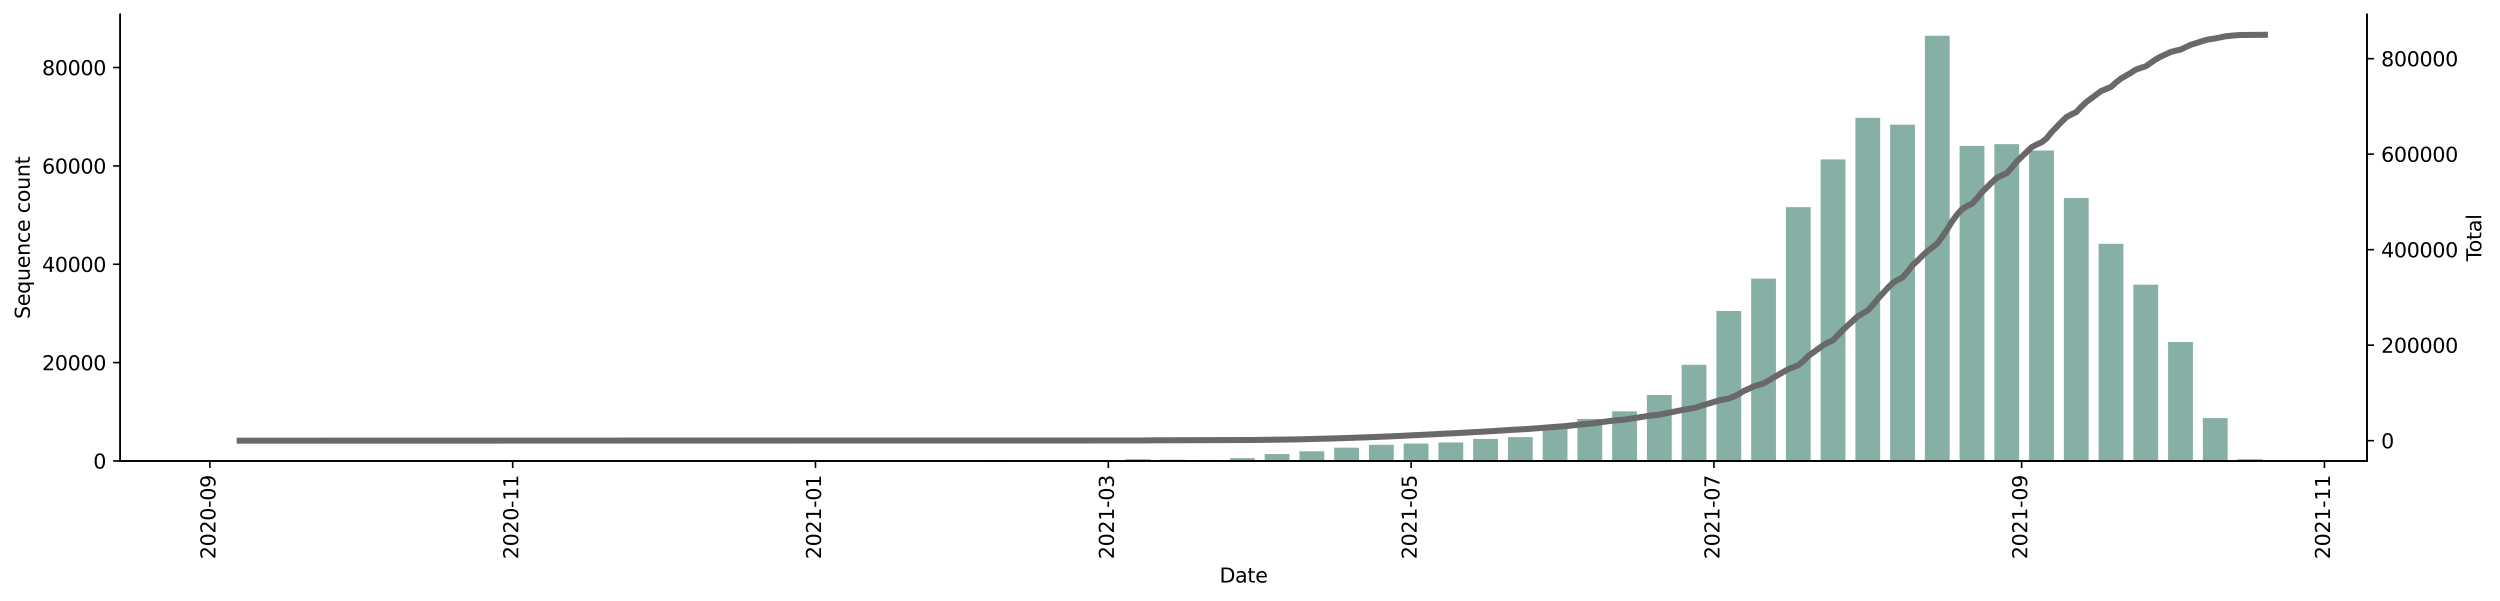 <?xml version="1.0" encoding="utf-8" standalone="no"?>
<!DOCTYPE svg PUBLIC "-//W3C//DTD SVG 1.1//EN"
  "http://www.w3.org/Graphics/SVG/1.1/DTD/svg11.dtd">
<svg height="298.621pt" version="1.1" viewBox="0 0 1241.744 298.621" width="1241.744pt" xmlns="http://www.w3.org/2000/svg" xmlns:xlink="http://www.w3.org/1999/xlink">
 <defs>
  <style type="text/css">*{stroke-linecap:butt;stroke-linejoin:round;}</style>
 </defs>
 <g id="figure_1">
  <g id="patch_1">
   <path d="M 0 298.621 
L 1241.744 298.621 
L 1241.744 0 
L 0 0 
z
" style="fill:#ffffff;"/>
  </g>
  <g id="axes_1">
   <g id="patch_2">
    <path d="M 59.691 228.96 
L 1175.691 228.96 
L 1175.691 7.2 
L 59.691 7.2 
z
" style="fill:#ffffff;"/>
   </g>
   <g id="patch_3">
    <path clip-path="url(#pc5c582032b)" d="M 110.418 228.96 
L 122.745 228.96 
L 122.745 228.955 
L 110.418 228.955 
z
" style="fill:#86b0a6;"/>
   </g>
   <g id="patch_4">
    <path clip-path="url(#pc5c582032b)" d="M 144.935 228.96 
L 157.262 228.96 
L 157.262 228.958 
L 144.935 228.958 
z
" style="fill:#86b0a6;"/>
   </g>
   <g id="patch_5">
    <path clip-path="url(#pc5c582032b)" d="M 231.226 228.96 
L 243.554 228.96 
L 243.554 228.955 
L 231.226 228.955 
z
" style="fill:#86b0a6;"/>
   </g>
   <g id="patch_6">
    <path clip-path="url(#pc5c582032b)" d="M 248.485 228.96 
L 260.812 228.96 
L 260.812 228.958 
L 248.485 228.958 
z
" style="fill:#86b0a6;"/>
   </g>
   <g id="patch_7">
    <path clip-path="url(#pc5c582032b)" d="M 265.743 228.96 
L 278.071 228.96 
L 278.071 228.958 
L 265.743 228.958 
z
" style="fill:#86b0a6;"/>
   </g>
   <g id="patch_8">
    <path clip-path="url(#pc5c582032b)" d="M 283.002 228.96 
L 295.329 228.96 
L 295.329 228.955 
L 283.002 228.955 
z
" style="fill:#86b0a6;"/>
   </g>
   <g id="patch_9">
    <path clip-path="url(#pc5c582032b)" d="M 300.26 228.96 
L 312.587 228.96 
L 312.587 228.955 
L 300.26 228.955 
z
" style="fill:#86b0a6;"/>
   </g>
   <g id="patch_10">
    <path clip-path="url(#pc5c582032b)" d="M 317.518 228.96 
L 329.846 228.96 
L 329.846 228.958 
L 317.518 228.958 
z
" style="fill:#86b0a6;"/>
   </g>
   <g id="patch_11">
    <path clip-path="url(#pc5c582032b)" d="M 334.777 228.96 
L 347.104 228.96 
L 347.104 228.958 
L 334.777 228.958 
z
" style="fill:#86b0a6;"/>
   </g>
   <g id="patch_12">
    <path clip-path="url(#pc5c582032b)" d="M 352.035 228.96 
L 364.362 228.96 
L 364.362 228.958 
L 352.035 228.958 
z
" style="fill:#86b0a6;"/>
   </g>
   <g id="patch_13">
    <path clip-path="url(#pc5c582032b)" d="M 369.293 228.96 
L 381.621 228.96 
L 381.621 228.958 
L 369.293 228.958 
z
" style="fill:#86b0a6;"/>
   </g>
   <g id="patch_14">
    <path clip-path="url(#pc5c582032b)" d="M 386.552 228.96 
L 398.879 228.96 
L 398.879 228.958 
L 386.552 228.958 
z
" style="fill:#86b0a6;"/>
   </g>
   <g id="patch_15">
    <path clip-path="url(#pc5c582032b)" d="M 403.81 228.96 
L 416.138 228.96 
L 416.138 228.777 
L 403.81 228.777 
z
" style="fill:#86b0a6;"/>
   </g>
   <g id="patch_16">
    <path clip-path="url(#pc5c582032b)" d="M 421.069 228.96 
L 433.396 228.96 
L 433.396 228.94 
L 421.069 228.94 
z
" style="fill:#86b0a6;"/>
   </g>
   <g id="patch_17">
    <path clip-path="url(#pc5c582032b)" d="M 438.327 228.96 
L 450.654 228.96 
L 450.654 228.953 
L 438.327 228.953 
z
" style="fill:#86b0a6;"/>
   </g>
   <g id="patch_18">
    <path clip-path="url(#pc5c582032b)" d="M 455.585 228.96 
L 467.913 228.96 
L 467.913 228.931 
L 455.585 228.931 
z
" style="fill:#86b0a6;"/>
   </g>
   <g id="patch_19">
    <path clip-path="url(#pc5c582032b)" d="M 472.844 228.96 
L 485.171 228.96 
L 485.171 228.889 
L 472.844 228.889 
z
" style="fill:#86b0a6;"/>
   </g>
   <g id="patch_20">
    <path clip-path="url(#pc5c582032b)" d="M 490.102 228.96 
L 502.429 228.96 
L 502.429 228.523 
L 490.102 228.523 
z
" style="fill:#86b0a6;"/>
   </g>
   <g id="patch_21">
    <path clip-path="url(#pc5c582032b)" d="M 507.36 228.96 
L 519.688 228.96 
L 519.688 228.945 
L 507.36 228.945 
z
" style="fill:#86b0a6;"/>
   </g>
   <g id="patch_22">
    <path clip-path="url(#pc5c582032b)" d="M 524.619 228.96 
L 536.946 228.96 
L 536.946 228.938 
L 524.619 228.938 
z
" style="fill:#86b0a6;"/>
   </g>
   <g id="patch_23">
    <path clip-path="url(#pc5c582032b)" d="M 541.877 228.96 
L 554.204 228.96 
L 554.204 228.813 
L 541.877 228.813 
z
" style="fill:#86b0a6;"/>
   </g>
   <g id="patch_24">
    <path clip-path="url(#pc5c582032b)" d="M 559.135 228.96 
L 571.463 228.96 
L 571.463 228.09 
L 559.135 228.09 
z
" style="fill:#86b0a6;"/>
   </g>
   <g id="patch_25">
    <path clip-path="url(#pc5c582032b)" d="M 576.394 228.96 
L 588.721 228.96 
L 588.721 228.332 
L 576.394 228.332 
z
" style="fill:#86b0a6;"/>
   </g>
   <g id="patch_26">
    <path clip-path="url(#pc5c582032b)" d="M 593.652 228.96 
L 605.98 228.96 
L 605.98 228.442 
L 593.652 228.442 
z
" style="fill:#86b0a6;"/>
   </g>
   <g id="patch_27">
    <path clip-path="url(#pc5c582032b)" d="M 610.911 228.96 
L 623.238 228.96 
L 623.238 227.538 
L 610.911 227.538 
z
" style="fill:#86b0a6;"/>
   </g>
   <g id="patch_28">
    <path clip-path="url(#pc5c582032b)" d="M 628.169 228.96 
L 640.496 228.96 
L 640.496 225.521 
L 628.169 225.521 
z
" style="fill:#86b0a6;"/>
   </g>
   <g id="patch_29">
    <path clip-path="url(#pc5c582032b)" d="M 645.427 228.96 
L 657.755 228.96 
L 657.755 224.138 
L 645.427 224.138 
z
" style="fill:#86b0a6;"/>
   </g>
   <g id="patch_30">
    <path clip-path="url(#pc5c582032b)" d="M 662.686 228.96 
L 675.013 228.96 
L 675.013 222.345 
L 662.686 222.345 
z
" style="fill:#86b0a6;"/>
   </g>
   <g id="patch_31">
    <path clip-path="url(#pc5c582032b)" d="M 679.944 228.96 
L 692.271 228.96 
L 692.271 220.917 
L 679.944 220.917 
z
" style="fill:#86b0a6;"/>
   </g>
   <g id="patch_32">
    <path clip-path="url(#pc5c582032b)" d="M 697.202 228.96 
L 709.53 228.96 
L 709.53 220.286 
L 697.202 220.286 
z
" style="fill:#86b0a6;"/>
   </g>
   <g id="patch_33">
    <path clip-path="url(#pc5c582032b)" d="M 714.461 228.96 
L 726.788 228.96 
L 726.788 219.773 
L 714.461 219.773 
z
" style="fill:#86b0a6;"/>
   </g>
   <g id="patch_34">
    <path clip-path="url(#pc5c582032b)" d="M 731.719 228.96 
L 744.047 228.96 
L 744.047 218.029 
L 731.719 218.029 
z
" style="fill:#86b0a6;"/>
   </g>
   <g id="patch_35">
    <path clip-path="url(#pc5c582032b)" d="M 748.977 228.96 
L 761.305 228.96 
L 761.305 217.131 
L 748.977 217.131 
z
" style="fill:#86b0a6;"/>
   </g>
   <g id="patch_36">
    <path clip-path="url(#pc5c582032b)" d="M 766.236 228.96 
L 778.563 228.96 
L 778.563 211.911 
L 766.236 211.911 
z
" style="fill:#86b0a6;"/>
   </g>
   <g id="patch_37">
    <path clip-path="url(#pc5c582032b)" d="M 783.494 228.96 
L 795.822 228.96 
L 795.822 208.071 
L 783.494 208.071 
z
" style="fill:#86b0a6;"/>
   </g>
   <g id="patch_38">
    <path clip-path="url(#pc5c582032b)" d="M 800.753 228.96 
L 813.08 228.96 
L 813.08 204.322 
L 800.753 204.322 
z
" style="fill:#86b0a6;"/>
   </g>
   <g id="patch_39">
    <path clip-path="url(#pc5c582032b)" d="M 818.011 228.96 
L 830.338 228.96 
L 830.338 196.205 
L 818.011 196.205 
z
" style="fill:#86b0a6;"/>
   </g>
   <g id="patch_40">
    <path clip-path="url(#pc5c582032b)" d="M 835.269 228.96 
L 847.597 228.96 
L 847.597 181.208 
L 835.269 181.208 
z
" style="fill:#86b0a6;"/>
   </g>
   <g id="patch_41">
    <path clip-path="url(#pc5c582032b)" d="M 852.528 228.96 
L 864.855 228.96 
L 864.855 154.469 
L 852.528 154.469 
z
" style="fill:#86b0a6;"/>
   </g>
   <g id="patch_42">
    <path clip-path="url(#pc5c582032b)" d="M 869.786 228.96 
L 882.113 228.96 
L 882.113 138.392 
L 869.786 138.392 
z
" style="fill:#86b0a6;"/>
   </g>
   <g id="patch_43">
    <path clip-path="url(#pc5c582032b)" d="M 887.044 228.96 
L 899.372 228.96 
L 899.372 102.894 
L 887.044 102.894 
z
" style="fill:#86b0a6;"/>
   </g>
   <g id="patch_44">
    <path clip-path="url(#pc5c582032b)" d="M 904.303 228.96 
L 916.63 228.96 
L 916.63 79.171 
L 904.303 79.171 
z
" style="fill:#86b0a6;"/>
   </g>
   <g id="patch_45">
    <path clip-path="url(#pc5c582032b)" d="M 921.561 228.96 
L 933.889 228.96 
L 933.889 58.544 
L 921.561 58.544 
z
" style="fill:#86b0a6;"/>
   </g>
   <g id="patch_46">
    <path clip-path="url(#pc5c582032b)" d="M 938.82 228.96 
L 951.147 228.96 
L 951.147 61.912 
L 938.82 61.912 
z
" style="fill:#86b0a6;"/>
   </g>
   <g id="patch_47">
    <path clip-path="url(#pc5c582032b)" d="M 956.078 228.96 
L 968.405 228.96 
L 968.405 17.76 
L 956.078 17.76 
z
" style="fill:#86b0a6;"/>
   </g>
   <g id="patch_48">
    <path clip-path="url(#pc5c582032b)" d="M 973.336 228.96 
L 985.664 228.96 
L 985.664 72.459 
L 973.336 72.459 
z
" style="fill:#86b0a6;"/>
   </g>
   <g id="patch_49">
    <path clip-path="url(#pc5c582032b)" d="M 990.595 228.96 
L 1002.922 228.96 
L 1002.922 71.575 
L 990.595 71.575 
z
" style="fill:#86b0a6;"/>
   </g>
   <g id="patch_50">
    <path clip-path="url(#pc5c582032b)" d="M 1007.853 228.96 
L 1020.18 228.96 
L 1020.18 74.726 
L 1007.853 74.726 
z
" style="fill:#86b0a6;"/>
   </g>
   <g id="patch_51">
    <path clip-path="url(#pc5c582032b)" d="M 1025.111 228.96 
L 1037.439 228.96 
L 1037.439 98.326 
L 1025.111 98.326 
z
" style="fill:#86b0a6;"/>
   </g>
   <g id="patch_52">
    <path clip-path="url(#pc5c582032b)" d="M 1042.37 228.96 
L 1054.697 228.96 
L 1054.697 121.091 
L 1042.37 121.091 
z
" style="fill:#86b0a6;"/>
   </g>
   <g id="patch_53">
    <path clip-path="url(#pc5c582032b)" d="M 1059.628 228.96 
L 1071.956 228.96 
L 1071.956 141.406 
L 1059.628 141.406 
z
" style="fill:#86b0a6;"/>
   </g>
   <g id="patch_54">
    <path clip-path="url(#pc5c582032b)" d="M 1076.886 228.96 
L 1089.214 228.96 
L 1089.214 169.872 
L 1076.886 169.872 
z
" style="fill:#86b0a6;"/>
   </g>
   <g id="patch_55">
    <path clip-path="url(#pc5c582032b)" d="M 1094.145 228.96 
L 1106.472 228.96 
L 1106.472 207.668 
L 1094.145 207.668 
z
" style="fill:#86b0a6;"/>
   </g>
   <g id="patch_56">
    <path clip-path="url(#pc5c582032b)" d="M 1111.403 228.96 
L 1123.731 228.96 
L 1123.731 228.078 
L 1111.403 228.078 
z
" style="fill:#86b0a6;"/>
   </g>
   <g id="matplotlib.axis_1">
    <g id="xtick_1">
     <g id="line2d_1">
      <defs>
       <path d="M 0 0 
L 0 3.5 
" id="mb583e487e2" style="stroke:#000000;stroke-width:0.8;"/>
      </defs>
      <g>
       <use style="stroke:#000000;stroke-width:0.8;" x="104.254" xlink:href="#mb583e487e2" y="228.96"/>
      </g>
     </g>
     <g id="text_1">
      <!-- 2020-09 -->
      <g transform="translate(107.014 277.743)rotate(-90)scale(0.1 -0.1)">
       <defs>
        <path d="M 1228 531 
L 3431 531 
L 3431 0 
L 469 0 
L 469 531 
Q 828 903 1448 1529 
Q 2069 2156 2228 2338 
Q 2531 2678 2651 2914 
Q 2772 3150 2772 3378 
Q 2772 3750 2511 3984 
Q 2250 4219 1831 4219 
Q 1534 4219 1204 4116 
Q 875 4013 500 3803 
L 500 4441 
Q 881 4594 1212 4672 
Q 1544 4750 1819 4750 
Q 2544 4750 2975 4387 
Q 3406 4025 3406 3419 
Q 3406 3131 3298 2873 
Q 3191 2616 2906 2266 
Q 2828 2175 2409 1742 
Q 1991 1309 1228 531 
z
" id="DejaVuSans-32" transform="scale(0.016)"/>
        <path d="M 2034 4250 
Q 1547 4250 1301 3770 
Q 1056 3291 1056 2328 
Q 1056 1369 1301 889 
Q 1547 409 2034 409 
Q 2525 409 2770 889 
Q 3016 1369 3016 2328 
Q 3016 3291 2770 3770 
Q 2525 4250 2034 4250 
z
M 2034 4750 
Q 2819 4750 3233 4129 
Q 3647 3509 3647 2328 
Q 3647 1150 3233 529 
Q 2819 -91 2034 -91 
Q 1250 -91 836 529 
Q 422 1150 422 2328 
Q 422 3509 836 4129 
Q 1250 4750 2034 4750 
z
" id="DejaVuSans-30" transform="scale(0.016)"/>
        <path d="M 313 2009 
L 1997 2009 
L 1997 1497 
L 313 1497 
L 313 2009 
z
" id="DejaVuSans-2d" transform="scale(0.016)"/>
        <path d="M 703 97 
L 703 672 
Q 941 559 1184 500 
Q 1428 441 1663 441 
Q 2288 441 2617 861 
Q 2947 1281 2994 2138 
Q 2813 1869 2534 1725 
Q 2256 1581 1919 1581 
Q 1219 1581 811 2004 
Q 403 2428 403 3163 
Q 403 3881 828 4315 
Q 1253 4750 1959 4750 
Q 2769 4750 3195 4129 
Q 3622 3509 3622 2328 
Q 3622 1225 3098 567 
Q 2575 -91 1691 -91 
Q 1453 -91 1209 -44 
Q 966 3 703 97 
z
M 1959 2075 
Q 2384 2075 2632 2365 
Q 2881 2656 2881 3163 
Q 2881 3666 2632 3958 
Q 2384 4250 1959 4250 
Q 1534 4250 1286 3958 
Q 1038 3666 1038 3163 
Q 1038 2656 1286 2365 
Q 1534 2075 1959 2075 
z
" id="DejaVuSans-39" transform="scale(0.016)"/>
       </defs>
       <use xlink:href="#DejaVuSans-32"/>
       <use x="63.623" xlink:href="#DejaVuSans-30"/>
       <use x="127.246" xlink:href="#DejaVuSans-32"/>
       <use x="190.869" xlink:href="#DejaVuSans-30"/>
       <use x="254.492" xlink:href="#DejaVuSans-2d"/>
       <use x="290.576" xlink:href="#DejaVuSans-30"/>
       <use x="354.199" xlink:href="#DejaVuSans-39"/>
      </g>
     </g>
    </g>
    <g id="xtick_2">
     <g id="line2d_2">
      <g>
       <use style="stroke:#000000;stroke-width:0.8;" x="254.649" xlink:href="#mb583e487e2" y="228.96"/>
      </g>
     </g>
     <g id="text_2">
      <!-- 2020-11 -->
      <g transform="translate(257.408 277.743)rotate(-90)scale(0.1 -0.1)">
       <defs>
        <path d="M 794 531 
L 1825 531 
L 1825 4091 
L 703 3866 
L 703 4441 
L 1819 4666 
L 2450 4666 
L 2450 531 
L 3481 531 
L 3481 0 
L 794 0 
L 794 531 
z
" id="DejaVuSans-31" transform="scale(0.016)"/>
       </defs>
       <use xlink:href="#DejaVuSans-32"/>
       <use x="63.623" xlink:href="#DejaVuSans-30"/>
       <use x="127.246" xlink:href="#DejaVuSans-32"/>
       <use x="190.869" xlink:href="#DejaVuSans-30"/>
       <use x="254.492" xlink:href="#DejaVuSans-2d"/>
       <use x="290.576" xlink:href="#DejaVuSans-31"/>
       <use x="354.199" xlink:href="#DejaVuSans-31"/>
      </g>
     </g>
    </g>
    <g id="xtick_3">
     <g id="line2d_3">
      <g>
       <use style="stroke:#000000;stroke-width:0.8;" x="405.043" xlink:href="#mb583e487e2" y="228.96"/>
      </g>
     </g>
     <g id="text_3">
      <!-- 2021-01 -->
      <g transform="translate(407.802 277.743)rotate(-90)scale(0.1 -0.1)">
       <use xlink:href="#DejaVuSans-32"/>
       <use x="63.623" xlink:href="#DejaVuSans-30"/>
       <use x="127.246" xlink:href="#DejaVuSans-32"/>
       <use x="190.869" xlink:href="#DejaVuSans-31"/>
       <use x="254.492" xlink:href="#DejaVuSans-2d"/>
       <use x="290.576" xlink:href="#DejaVuSans-30"/>
       <use x="354.199" xlink:href="#DejaVuSans-31"/>
      </g>
     </g>
    </g>
    <g id="xtick_4">
     <g id="line2d_4">
      <g>
       <use style="stroke:#000000;stroke-width:0.8;" x="550.506" xlink:href="#mb583e487e2" y="228.96"/>
      </g>
     </g>
     <g id="text_4">
      <!-- 2021-03 -->
      <g transform="translate(553.266 277.743)rotate(-90)scale(0.1 -0.1)">
       <defs>
        <path d="M 2597 2516 
Q 3050 2419 3304 2112 
Q 3559 1806 3559 1356 
Q 3559 666 3084 287 
Q 2609 -91 1734 -91 
Q 1441 -91 1130 -33 
Q 819 25 488 141 
L 488 750 
Q 750 597 1062 519 
Q 1375 441 1716 441 
Q 2309 441 2620 675 
Q 2931 909 2931 1356 
Q 2931 1769 2642 2001 
Q 2353 2234 1838 2234 
L 1294 2234 
L 1294 2753 
L 1863 2753 
Q 2328 2753 2575 2939 
Q 2822 3125 2822 3475 
Q 2822 3834 2567 4026 
Q 2313 4219 1838 4219 
Q 1578 4219 1281 4162 
Q 984 4106 628 3988 
L 628 4550 
Q 988 4650 1302 4700 
Q 1616 4750 1894 4750 
Q 2613 4750 3031 4423 
Q 3450 4097 3450 3541 
Q 3450 3153 3228 2886 
Q 3006 2619 2597 2516 
z
" id="DejaVuSans-33" transform="scale(0.016)"/>
       </defs>
       <use xlink:href="#DejaVuSans-32"/>
       <use x="63.623" xlink:href="#DejaVuSans-30"/>
       <use x="127.246" xlink:href="#DejaVuSans-32"/>
       <use x="190.869" xlink:href="#DejaVuSans-31"/>
       <use x="254.492" xlink:href="#DejaVuSans-2d"/>
       <use x="290.576" xlink:href="#DejaVuSans-30"/>
       <use x="354.199" xlink:href="#DejaVuSans-33"/>
      </g>
     </g>
    </g>
    <g id="xtick_5">
     <g id="line2d_5">
      <g>
       <use style="stroke:#000000;stroke-width:0.8;" x="700.901" xlink:href="#mb583e487e2" y="228.96"/>
      </g>
     </g>
     <g id="text_5">
      <!-- 2021-05 -->
      <g transform="translate(703.66 277.743)rotate(-90)scale(0.1 -0.1)">
       <defs>
        <path d="M 691 4666 
L 3169 4666 
L 3169 4134 
L 1269 4134 
L 1269 2991 
Q 1406 3038 1543 3061 
Q 1681 3084 1819 3084 
Q 2600 3084 3056 2656 
Q 3513 2228 3513 1497 
Q 3513 744 3044 326 
Q 2575 -91 1722 -91 
Q 1428 -91 1123 -41 
Q 819 9 494 109 
L 494 744 
Q 775 591 1075 516 
Q 1375 441 1709 441 
Q 2250 441 2565 725 
Q 2881 1009 2881 1497 
Q 2881 1984 2565 2268 
Q 2250 2553 1709 2553 
Q 1456 2553 1204 2497 
Q 953 2441 691 2322 
L 691 4666 
z
" id="DejaVuSans-35" transform="scale(0.016)"/>
       </defs>
       <use xlink:href="#DejaVuSans-32"/>
       <use x="63.623" xlink:href="#DejaVuSans-30"/>
       <use x="127.246" xlink:href="#DejaVuSans-32"/>
       <use x="190.869" xlink:href="#DejaVuSans-31"/>
       <use x="254.492" xlink:href="#DejaVuSans-2d"/>
       <use x="290.576" xlink:href="#DejaVuSans-30"/>
       <use x="354.199" xlink:href="#DejaVuSans-35"/>
      </g>
     </g>
    </g>
    <g id="xtick_6">
     <g id="line2d_6">
      <g>
       <use style="stroke:#000000;stroke-width:0.8;" x="851.295" xlink:href="#mb583e487e2" y="228.96"/>
      </g>
     </g>
     <g id="text_6">
      <!-- 2021-07 -->
      <g transform="translate(854.054 277.743)rotate(-90)scale(0.1 -0.1)">
       <defs>
        <path d="M 525 4666 
L 3525 4666 
L 3525 4397 
L 1831 0 
L 1172 0 
L 2766 4134 
L 525 4134 
L 525 4666 
z
" id="DejaVuSans-37" transform="scale(0.016)"/>
       </defs>
       <use xlink:href="#DejaVuSans-32"/>
       <use x="63.623" xlink:href="#DejaVuSans-30"/>
       <use x="127.246" xlink:href="#DejaVuSans-32"/>
       <use x="190.869" xlink:href="#DejaVuSans-31"/>
       <use x="254.492" xlink:href="#DejaVuSans-2d"/>
       <use x="290.576" xlink:href="#DejaVuSans-30"/>
       <use x="354.199" xlink:href="#DejaVuSans-37"/>
      </g>
     </g>
    </g>
    <g id="xtick_7">
     <g id="line2d_7">
      <g>
       <use style="stroke:#000000;stroke-width:0.8;" x="1004.155" xlink:href="#mb583e487e2" y="228.96"/>
      </g>
     </g>
     <g id="text_7">
      <!-- 2021-09 -->
      <g transform="translate(1006.914 277.743)rotate(-90)scale(0.1 -0.1)">
       <use xlink:href="#DejaVuSans-32"/>
       <use x="63.623" xlink:href="#DejaVuSans-30"/>
       <use x="127.246" xlink:href="#DejaVuSans-32"/>
       <use x="190.869" xlink:href="#DejaVuSans-31"/>
       <use x="254.492" xlink:href="#DejaVuSans-2d"/>
       <use x="290.576" xlink:href="#DejaVuSans-30"/>
       <use x="354.199" xlink:href="#DejaVuSans-39"/>
      </g>
     </g>
    </g>
    <g id="xtick_8">
     <g id="line2d_8">
      <g>
       <use style="stroke:#000000;stroke-width:0.8;" x="1154.549" xlink:href="#mb583e487e2" y="228.96"/>
      </g>
     </g>
     <g id="text_8">
      <!-- 2021-11 -->
      <g transform="translate(1157.309 277.743)rotate(-90)scale(0.1 -0.1)">
       <use xlink:href="#DejaVuSans-32"/>
       <use x="63.623" xlink:href="#DejaVuSans-30"/>
       <use x="127.246" xlink:href="#DejaVuSans-32"/>
       <use x="190.869" xlink:href="#DejaVuSans-31"/>
       <use x="254.492" xlink:href="#DejaVuSans-2d"/>
       <use x="290.576" xlink:href="#DejaVuSans-31"/>
       <use x="354.199" xlink:href="#DejaVuSans-31"/>
      </g>
     </g>
    </g>
    <g id="text_9">
     <!-- Date -->
     <g transform="translate(605.74 289.341)scale(0.1 -0.1)">
      <defs>
       <path d="M 1259 4147 
L 1259 519 
L 2022 519 
Q 2988 519 3436 956 
Q 3884 1394 3884 2338 
Q 3884 3275 3436 3711 
Q 2988 4147 2022 4147 
L 1259 4147 
z
M 628 4666 
L 1925 4666 
Q 3281 4666 3915 4102 
Q 4550 3538 4550 2338 
Q 4550 1131 3912 565 
Q 3275 0 1925 0 
L 628 0 
L 628 4666 
z
" id="DejaVuSans-44" transform="scale(0.016)"/>
       <path d="M 2194 1759 
Q 1497 1759 1228 1600 
Q 959 1441 959 1056 
Q 959 750 1161 570 
Q 1363 391 1709 391 
Q 2188 391 2477 730 
Q 2766 1069 2766 1631 
L 2766 1759 
L 2194 1759 
z
M 3341 1997 
L 3341 0 
L 2766 0 
L 2766 531 
Q 2569 213 2275 61 
Q 1981 -91 1556 -91 
Q 1019 -91 701 211 
Q 384 513 384 1019 
Q 384 1609 779 1909 
Q 1175 2209 1959 2209 
L 2766 2209 
L 2766 2266 
Q 2766 2663 2505 2880 
Q 2244 3097 1772 3097 
Q 1472 3097 1187 3025 
Q 903 2953 641 2809 
L 641 3341 
Q 956 3463 1253 3523 
Q 1550 3584 1831 3584 
Q 2591 3584 2966 3190 
Q 3341 2797 3341 1997 
z
" id="DejaVuSans-61" transform="scale(0.016)"/>
       <path d="M 1172 4494 
L 1172 3500 
L 2356 3500 
L 2356 3053 
L 1172 3053 
L 1172 1153 
Q 1172 725 1289 603 
Q 1406 481 1766 481 
L 2356 481 
L 2356 0 
L 1766 0 
Q 1100 0 847 248 
Q 594 497 594 1153 
L 594 3053 
L 172 3053 
L 172 3500 
L 594 3500 
L 594 4494 
L 1172 4494 
z
" id="DejaVuSans-74" transform="scale(0.016)"/>
       <path d="M 3597 1894 
L 3597 1613 
L 953 1613 
Q 991 1019 1311 708 
Q 1631 397 2203 397 
Q 2534 397 2845 478 
Q 3156 559 3463 722 
L 3463 178 
Q 3153 47 2828 -22 
Q 2503 -91 2169 -91 
Q 1331 -91 842 396 
Q 353 884 353 1716 
Q 353 2575 817 3079 
Q 1281 3584 2069 3584 
Q 2775 3584 3186 3129 
Q 3597 2675 3597 1894 
z
M 3022 2063 
Q 3016 2534 2758 2815 
Q 2500 3097 2075 3097 
Q 1594 3097 1305 2825 
Q 1016 2553 972 2059 
L 3022 2063 
z
" id="DejaVuSans-65" transform="scale(0.016)"/>
      </defs>
      <use xlink:href="#DejaVuSans-44"/>
      <use x="77.002" xlink:href="#DejaVuSans-61"/>
      <use x="138.281" xlink:href="#DejaVuSans-74"/>
      <use x="177.49" xlink:href="#DejaVuSans-65"/>
     </g>
    </g>
   </g>
   <g id="matplotlib.axis_2">
    <g id="ytick_1">
     <g id="line2d_9">
      <defs>
       <path d="M 0 0 
L -3.5 0 
" id="m1cc0d6f8e7" style="stroke:#000000;stroke-width:0.8;"/>
      </defs>
      <g>
       <use style="stroke:#000000;stroke-width:0.8;" x="59.691" xlink:href="#m1cc0d6f8e7" y="228.96"/>
      </g>
     </g>
     <g id="text_10">
      <!-- 0 -->
      <g transform="translate(46.328 232.759)scale(0.1 -0.1)">
       <use xlink:href="#DejaVuSans-30"/>
      </g>
     </g>
    </g>
    <g id="ytick_2">
     <g id="line2d_10">
      <g>
       <use style="stroke:#000000;stroke-width:0.8;" x="59.691" xlink:href="#m1cc0d6f8e7" y="180.108"/>
      </g>
     </g>
     <g id="text_11">
      <!-- 20000 -->
      <g transform="translate(20.878 183.908)scale(0.1 -0.1)">
       <use xlink:href="#DejaVuSans-32"/>
       <use x="63.623" xlink:href="#DejaVuSans-30"/>
       <use x="127.246" xlink:href="#DejaVuSans-30"/>
       <use x="190.869" xlink:href="#DejaVuSans-30"/>
       <use x="254.492" xlink:href="#DejaVuSans-30"/>
      </g>
     </g>
    </g>
    <g id="ytick_3">
     <g id="line2d_11">
      <g>
       <use style="stroke:#000000;stroke-width:0.8;" x="59.691" xlink:href="#m1cc0d6f8e7" y="131.257"/>
      </g>
     </g>
     <g id="text_12">
      <!-- 40000 -->
      <g transform="translate(20.878 135.056)scale(0.1 -0.1)">
       <defs>
        <path d="M 2419 4116 
L 825 1625 
L 2419 1625 
L 2419 4116 
z
M 2253 4666 
L 3047 4666 
L 3047 1625 
L 3713 1625 
L 3713 1100 
L 3047 1100 
L 3047 0 
L 2419 0 
L 2419 1100 
L 313 1100 
L 313 1709 
L 2253 4666 
z
" id="DejaVuSans-34" transform="scale(0.016)"/>
       </defs>
       <use xlink:href="#DejaVuSans-34"/>
       <use x="63.623" xlink:href="#DejaVuSans-30"/>
       <use x="127.246" xlink:href="#DejaVuSans-30"/>
       <use x="190.869" xlink:href="#DejaVuSans-30"/>
       <use x="254.492" xlink:href="#DejaVuSans-30"/>
      </g>
     </g>
    </g>
    <g id="ytick_4">
     <g id="line2d_12">
      <g>
       <use style="stroke:#000000;stroke-width:0.8;" x="59.691" xlink:href="#m1cc0d6f8e7" y="82.405"/>
      </g>
     </g>
     <g id="text_13">
      <!-- 60000 -->
      <g transform="translate(20.878 86.205)scale(0.1 -0.1)">
       <defs>
        <path d="M 2113 2584 
Q 1688 2584 1439 2293 
Q 1191 2003 1191 1497 
Q 1191 994 1439 701 
Q 1688 409 2113 409 
Q 2538 409 2786 701 
Q 3034 994 3034 1497 
Q 3034 2003 2786 2293 
Q 2538 2584 2113 2584 
z
M 3366 4563 
L 3366 3988 
Q 3128 4100 2886 4159 
Q 2644 4219 2406 4219 
Q 1781 4219 1451 3797 
Q 1122 3375 1075 2522 
Q 1259 2794 1537 2939 
Q 1816 3084 2150 3084 
Q 2853 3084 3261 2657 
Q 3669 2231 3669 1497 
Q 3669 778 3244 343 
Q 2819 -91 2113 -91 
Q 1303 -91 875 529 
Q 447 1150 447 2328 
Q 447 3434 972 4092 
Q 1497 4750 2381 4750 
Q 2619 4750 2861 4703 
Q 3103 4656 3366 4563 
z
" id="DejaVuSans-36" transform="scale(0.016)"/>
       </defs>
       <use xlink:href="#DejaVuSans-36"/>
       <use x="63.623" xlink:href="#DejaVuSans-30"/>
       <use x="127.246" xlink:href="#DejaVuSans-30"/>
       <use x="190.869" xlink:href="#DejaVuSans-30"/>
       <use x="254.492" xlink:href="#DejaVuSans-30"/>
      </g>
     </g>
    </g>
    <g id="ytick_5">
     <g id="line2d_13">
      <g>
       <use style="stroke:#000000;stroke-width:0.8;" x="59.691" xlink:href="#m1cc0d6f8e7" y="33.554"/>
      </g>
     </g>
     <g id="text_14">
      <!-- 80000 -->
      <g transform="translate(20.878 37.353)scale(0.1 -0.1)">
       <defs>
        <path d="M 2034 2216 
Q 1584 2216 1326 1975 
Q 1069 1734 1069 1313 
Q 1069 891 1326 650 
Q 1584 409 2034 409 
Q 2484 409 2743 651 
Q 3003 894 3003 1313 
Q 3003 1734 2745 1975 
Q 2488 2216 2034 2216 
z
M 1403 2484 
Q 997 2584 770 2862 
Q 544 3141 544 3541 
Q 544 4100 942 4425 
Q 1341 4750 2034 4750 
Q 2731 4750 3128 4425 
Q 3525 4100 3525 3541 
Q 3525 3141 3298 2862 
Q 3072 2584 2669 2484 
Q 3125 2378 3379 2068 
Q 3634 1759 3634 1313 
Q 3634 634 3220 271 
Q 2806 -91 2034 -91 
Q 1263 -91 848 271 
Q 434 634 434 1313 
Q 434 1759 690 2068 
Q 947 2378 1403 2484 
z
M 1172 3481 
Q 1172 3119 1398 2916 
Q 1625 2713 2034 2713 
Q 2441 2713 2670 2916 
Q 2900 3119 2900 3481 
Q 2900 3844 2670 4047 
Q 2441 4250 2034 4250 
Q 1625 4250 1398 4047 
Q 1172 3844 1172 3481 
z
" id="DejaVuSans-38" transform="scale(0.016)"/>
       </defs>
       <use xlink:href="#DejaVuSans-38"/>
       <use x="63.623" xlink:href="#DejaVuSans-30"/>
       <use x="127.246" xlink:href="#DejaVuSans-30"/>
       <use x="190.869" xlink:href="#DejaVuSans-30"/>
       <use x="254.492" xlink:href="#DejaVuSans-30"/>
      </g>
     </g>
    </g>
    <g id="text_15">
     <!-- Sequence count -->
     <g transform="translate(14.798 158.44)rotate(-90)scale(0.1 -0.1)">
      <defs>
       <path d="M 3425 4513 
L 3425 3897 
Q 3066 4069 2747 4153 
Q 2428 4238 2131 4238 
Q 1616 4238 1336 4038 
Q 1056 3838 1056 3469 
Q 1056 3159 1242 3001 
Q 1428 2844 1947 2747 
L 2328 2669 
Q 3034 2534 3370 2195 
Q 3706 1856 3706 1288 
Q 3706 609 3251 259 
Q 2797 -91 1919 -91 
Q 1588 -91 1214 -16 
Q 841 59 441 206 
L 441 856 
Q 825 641 1194 531 
Q 1563 422 1919 422 
Q 2459 422 2753 634 
Q 3047 847 3047 1241 
Q 3047 1584 2836 1778 
Q 2625 1972 2144 2069 
L 1759 2144 
Q 1053 2284 737 2584 
Q 422 2884 422 3419 
Q 422 4038 858 4394 
Q 1294 4750 2059 4750 
Q 2388 4750 2728 4690 
Q 3069 4631 3425 4513 
z
" id="DejaVuSans-53" transform="scale(0.016)"/>
       <path d="M 947 1747 
Q 947 1113 1208 752 
Q 1469 391 1925 391 
Q 2381 391 2643 752 
Q 2906 1113 2906 1747 
Q 2906 2381 2643 2742 
Q 2381 3103 1925 3103 
Q 1469 3103 1208 2742 
Q 947 2381 947 1747 
z
M 2906 525 
Q 2725 213 2448 61 
Q 2172 -91 1784 -91 
Q 1150 -91 751 415 
Q 353 922 353 1747 
Q 353 2572 751 3078 
Q 1150 3584 1784 3584 
Q 2172 3584 2448 3432 
Q 2725 3281 2906 2969 
L 2906 3500 
L 3481 3500 
L 3481 -1331 
L 2906 -1331 
L 2906 525 
z
" id="DejaVuSans-71" transform="scale(0.016)"/>
       <path d="M 544 1381 
L 544 3500 
L 1119 3500 
L 1119 1403 
Q 1119 906 1312 657 
Q 1506 409 1894 409 
Q 2359 409 2629 706 
Q 2900 1003 2900 1516 
L 2900 3500 
L 3475 3500 
L 3475 0 
L 2900 0 
L 2900 538 
Q 2691 219 2414 64 
Q 2138 -91 1772 -91 
Q 1169 -91 856 284 
Q 544 659 544 1381 
z
M 1991 3584 
L 1991 3584 
z
" id="DejaVuSans-75" transform="scale(0.016)"/>
       <path d="M 3513 2113 
L 3513 0 
L 2938 0 
L 2938 2094 
Q 2938 2591 2744 2837 
Q 2550 3084 2163 3084 
Q 1697 3084 1428 2787 
Q 1159 2491 1159 1978 
L 1159 0 
L 581 0 
L 581 3500 
L 1159 3500 
L 1159 2956 
Q 1366 3272 1645 3428 
Q 1925 3584 2291 3584 
Q 2894 3584 3203 3211 
Q 3513 2838 3513 2113 
z
" id="DejaVuSans-6e" transform="scale(0.016)"/>
       <path d="M 3122 3366 
L 3122 2828 
Q 2878 2963 2633 3030 
Q 2388 3097 2138 3097 
Q 1578 3097 1268 2742 
Q 959 2388 959 1747 
Q 959 1106 1268 751 
Q 1578 397 2138 397 
Q 2388 397 2633 464 
Q 2878 531 3122 666 
L 3122 134 
Q 2881 22 2623 -34 
Q 2366 -91 2075 -91 
Q 1284 -91 818 406 
Q 353 903 353 1747 
Q 353 2603 823 3093 
Q 1294 3584 2113 3584 
Q 2378 3584 2631 3529 
Q 2884 3475 3122 3366 
z
" id="DejaVuSans-63" transform="scale(0.016)"/>
       <path id="DejaVuSans-20" transform="scale(0.016)"/>
       <path d="M 1959 3097 
Q 1497 3097 1228 2736 
Q 959 2375 959 1747 
Q 959 1119 1226 758 
Q 1494 397 1959 397 
Q 2419 397 2687 759 
Q 2956 1122 2956 1747 
Q 2956 2369 2687 2733 
Q 2419 3097 1959 3097 
z
M 1959 3584 
Q 2709 3584 3137 3096 
Q 3566 2609 3566 1747 
Q 3566 888 3137 398 
Q 2709 -91 1959 -91 
Q 1206 -91 779 398 
Q 353 888 353 1747 
Q 353 2609 779 3096 
Q 1206 3584 1959 3584 
z
" id="DejaVuSans-6f" transform="scale(0.016)"/>
      </defs>
      <use xlink:href="#DejaVuSans-53"/>
      <use x="63.477" xlink:href="#DejaVuSans-65"/>
      <use x="125" xlink:href="#DejaVuSans-71"/>
      <use x="188.477" xlink:href="#DejaVuSans-75"/>
      <use x="251.855" xlink:href="#DejaVuSans-65"/>
      <use x="313.379" xlink:href="#DejaVuSans-6e"/>
      <use x="376.758" xlink:href="#DejaVuSans-63"/>
      <use x="431.738" xlink:href="#DejaVuSans-65"/>
      <use x="493.262" xlink:href="#DejaVuSans-20"/>
      <use x="525.049" xlink:href="#DejaVuSans-63"/>
      <use x="580.029" xlink:href="#DejaVuSans-6f"/>
      <use x="641.211" xlink:href="#DejaVuSans-75"/>
      <use x="704.59" xlink:href="#DejaVuSans-6e"/>
      <use x="767.969" xlink:href="#DejaVuSans-74"/>
     </g>
    </g>
   </g>
   <g id="patch_57">
    <path d="M 59.691 228.96 
L 59.691 7.2 
" style="fill:none;stroke:#000000;stroke-linecap:square;stroke-linejoin:miter;stroke-width:0.8;"/>
   </g>
   <g id="patch_58">
    <path d="M 1175.691 228.96 
L 1175.691 7.2 
" style="fill:none;stroke:#000000;stroke-linecap:square;stroke-linejoin:miter;stroke-width:0.8;"/>
   </g>
   <g id="patch_59">
    <path d="M 59.691 228.96 
L 1175.691 228.96 
" style="fill:none;stroke:#000000;stroke-linecap:square;stroke-linejoin:miter;stroke-width:0.8;"/>
   </g>
  </g>
  <g id="axes_2">
   <g id="matplotlib.axis_3">
    <g id="ytick_6">
     <g id="line2d_14">
      <defs>
       <path d="M 0 0 
L 3.5 0 
" id="mb3ea6ce2aa" style="stroke:#000000;stroke-width:0.8;"/>
      </defs>
      <g>
       <use style="stroke:#000000;stroke-width:0.8;" x="1175.691" xlink:href="#mb3ea6ce2aa" y="218.88"/>
      </g>
     </g>
     <g id="text_16">
      <!-- 0 -->
      <g transform="translate(1182.691 222.679)scale(0.1 -0.1)">
       <use xlink:href="#DejaVuSans-30"/>
      </g>
     </g>
    </g>
    <g id="ytick_7">
     <g id="line2d_15">
      <g>
       <use style="stroke:#000000;stroke-width:0.8;" x="1175.691" xlink:href="#mb3ea6ce2aa" y="171.442"/>
      </g>
     </g>
     <g id="text_17">
      <!-- 200000 -->
      <g transform="translate(1182.691 175.241)scale(0.1 -0.1)">
       <use xlink:href="#DejaVuSans-32"/>
       <use x="63.623" xlink:href="#DejaVuSans-30"/>
       <use x="127.246" xlink:href="#DejaVuSans-30"/>
       <use x="190.869" xlink:href="#DejaVuSans-30"/>
       <use x="254.492" xlink:href="#DejaVuSans-30"/>
       <use x="318.115" xlink:href="#DejaVuSans-30"/>
      </g>
     </g>
    </g>
    <g id="ytick_8">
     <g id="line2d_16">
      <g>
       <use style="stroke:#000000;stroke-width:0.8;" x="1175.691" xlink:href="#mb3ea6ce2aa" y="124.003"/>
      </g>
     </g>
     <g id="text_18">
      <!-- 400000 -->
      <g transform="translate(1182.691 127.802)scale(0.1 -0.1)">
       <use xlink:href="#DejaVuSans-34"/>
       <use x="63.623" xlink:href="#DejaVuSans-30"/>
       <use x="127.246" xlink:href="#DejaVuSans-30"/>
       <use x="190.869" xlink:href="#DejaVuSans-30"/>
       <use x="254.492" xlink:href="#DejaVuSans-30"/>
       <use x="318.115" xlink:href="#DejaVuSans-30"/>
      </g>
     </g>
    </g>
    <g id="ytick_9">
     <g id="line2d_17">
      <g>
       <use style="stroke:#000000;stroke-width:0.8;" x="1175.691" xlink:href="#mb3ea6ce2aa" y="76.564"/>
      </g>
     </g>
     <g id="text_19">
      <!-- 600000 -->
      <g transform="translate(1182.691 80.364)scale(0.1 -0.1)">
       <use xlink:href="#DejaVuSans-36"/>
       <use x="63.623" xlink:href="#DejaVuSans-30"/>
       <use x="127.246" xlink:href="#DejaVuSans-30"/>
       <use x="190.869" xlink:href="#DejaVuSans-30"/>
       <use x="254.492" xlink:href="#DejaVuSans-30"/>
       <use x="318.115" xlink:href="#DejaVuSans-30"/>
      </g>
     </g>
    </g>
    <g id="ytick_10">
     <g id="line2d_18">
      <g>
       <use style="stroke:#000000;stroke-width:0.8;" x="1175.691" xlink:href="#mb3ea6ce2aa" y="29.126"/>
      </g>
     </g>
     <g id="text_20">
      <!-- 800000 -->
      <g transform="translate(1182.691 32.925)scale(0.1 -0.1)">
       <use xlink:href="#DejaVuSans-38"/>
       <use x="63.623" xlink:href="#DejaVuSans-30"/>
       <use x="127.246" xlink:href="#DejaVuSans-30"/>
       <use x="190.869" xlink:href="#DejaVuSans-30"/>
       <use x="254.492" xlink:href="#DejaVuSans-30"/>
       <use x="318.115" xlink:href="#DejaVuSans-30"/>
      </g>
     </g>
    </g>
    <g id="text_21">
     <!-- Total -->
     <g transform="translate(1232.464 129.757)rotate(-90)scale(0.1 -0.1)">
      <defs>
       <path d="M -19 4666 
L 3928 4666 
L 3928 4134 
L 2272 4134 
L 2272 0 
L 1638 0 
L 1638 4134 
L -19 4134 
L -19 4666 
z
" id="DejaVuSans-54" transform="scale(0.016)"/>
       <path d="M 603 4863 
L 1178 4863 
L 1178 0 
L 603 0 
L 603 4863 
z
" id="DejaVuSans-6c" transform="scale(0.016)"/>
      </defs>
      <use xlink:href="#DejaVuSans-54"/>
      <use x="44.084" xlink:href="#DejaVuSans-6f"/>
      <use x="105.266" xlink:href="#DejaVuSans-74"/>
      <use x="144.475" xlink:href="#DejaVuSans-61"/>
      <use x="205.754" xlink:href="#DejaVuSans-6c"/>
     </g>
    </g>
   </g>
   <g id="line2d_19">
    <path clip-path="url(#pc5c582032b)" d="M 119.047 218.88 
L 567.765 218.78 
L 572.696 218.707 
L 622.005 218.549 
L 644.195 218.241 
L 663.918 217.725 
L 678.711 217.219 
L 683.642 217.008 
L 691.039 216.729 
L 718.159 215.384 
L 723.09 215.149 
L 742.814 214.036 
L 750.21 213.544 
L 757.607 213.153 
L 777.331 211.66 
L 787.192 210.627 
L 789.658 210.442 
L 799.52 209.134 
L 804.451 208.598 
L 806.916 208.432 
L 816.778 206.882 
L 819.244 206.474 
L 824.175 205.974 
L 836.502 203.443 
L 841.433 202.666 
L 853.76 198.892 
L 858.691 197.966 
L 861.157 196.954 
L 863.622 195.758 
L 866.088 194.201 
L 868.553 193.133 
L 871.019 191.929 
L 875.95 190.452 
L 883.346 186.117 
L 888.277 183.34 
L 893.208 181.416 
L 895.674 179.363 
L 898.139 176.845 
L 905.536 171.511 
L 908.001 170.117 
L 910.466 169.009 
L 915.397 163.83 
L 922.794 157.076 
L 927.725 154.183 
L 930.19 151.484 
L 932.656 148.495 
L 937.587 143.047 
L 940.052 140.635 
L 942.518 139.023 
L 944.983 137.792 
L 947.449 134.97 
L 949.914 131.769 
L 952.38 129.5 
L 954.845 127.061 
L 957.311 124.809 
L 962.242 120.919 
L 964.707 117.566 
L 967.173 113.889 
L 969.638 109.885 
L 972.104 106.583 
L 974.569 103.858 
L 977.034 102.292 
L 979.5 101.184 
L 981.965 98.525 
L 984.431 95.464 
L 989.362 90.555 
L 991.827 88.374 
L 994.293 87.095 
L 996.758 85.973 
L 999.224 83.323 
L 1001.689 80.255 
L 1009.086 73.12 
L 1011.551 71.811 
L 1014.017 70.708 
L 1016.482 68.805 
L 1018.948 65.724 
L 1023.879 60.581 
L 1026.344 58.211 
L 1028.81 56.834 
L 1031.275 55.685 
L 1033.741 53.061 
L 1036.206 50.72 
L 1043.602 45.214 
L 1048.533 43.177 
L 1050.999 40.971 
L 1053.464 39.026 
L 1058.395 36.177 
L 1060.861 34.545 
L 1065.792 32.913 
L 1070.723 29.524 
L 1073.188 28.15 
L 1078.119 25.86 
L 1080.585 25.171 
L 1083.05 24.632 
L 1087.981 22.323 
L 1095.378 19.949 
L 1097.843 19.433 
L 1100.309 19.096 
L 1105.24 18.052 
L 1110.17 17.554 
L 1112.636 17.391 
L 1124.963 17.28 
L 1124.963 17.28 
" style="fill:none;stroke:#696969;stroke-linecap:square;stroke-width:3;"/>
   </g>
   <g id="patch_60">
    <path d="M 59.691 228.96 
L 59.691 7.2 
" style="fill:none;stroke:#000000;stroke-linecap:square;stroke-linejoin:miter;stroke-width:0.8;"/>
   </g>
   <g id="patch_61">
    <path d="M 1175.691 228.96 
L 1175.691 7.2 
" style="fill:none;stroke:#000000;stroke-linecap:square;stroke-linejoin:miter;stroke-width:0.8;"/>
   </g>
   <g id="patch_62">
    <path d="M 59.691 228.96 
L 1175.691 228.96 
" style="fill:none;stroke:#000000;stroke-linecap:square;stroke-linejoin:miter;stroke-width:0.8;"/>
   </g>
  </g>
 </g>
 <defs>
  <clipPath id="pc5c582032b">
   <rect height="221.76" width="1116" x="59.691" y="7.2"/>
  </clipPath>
 </defs>
</svg>
